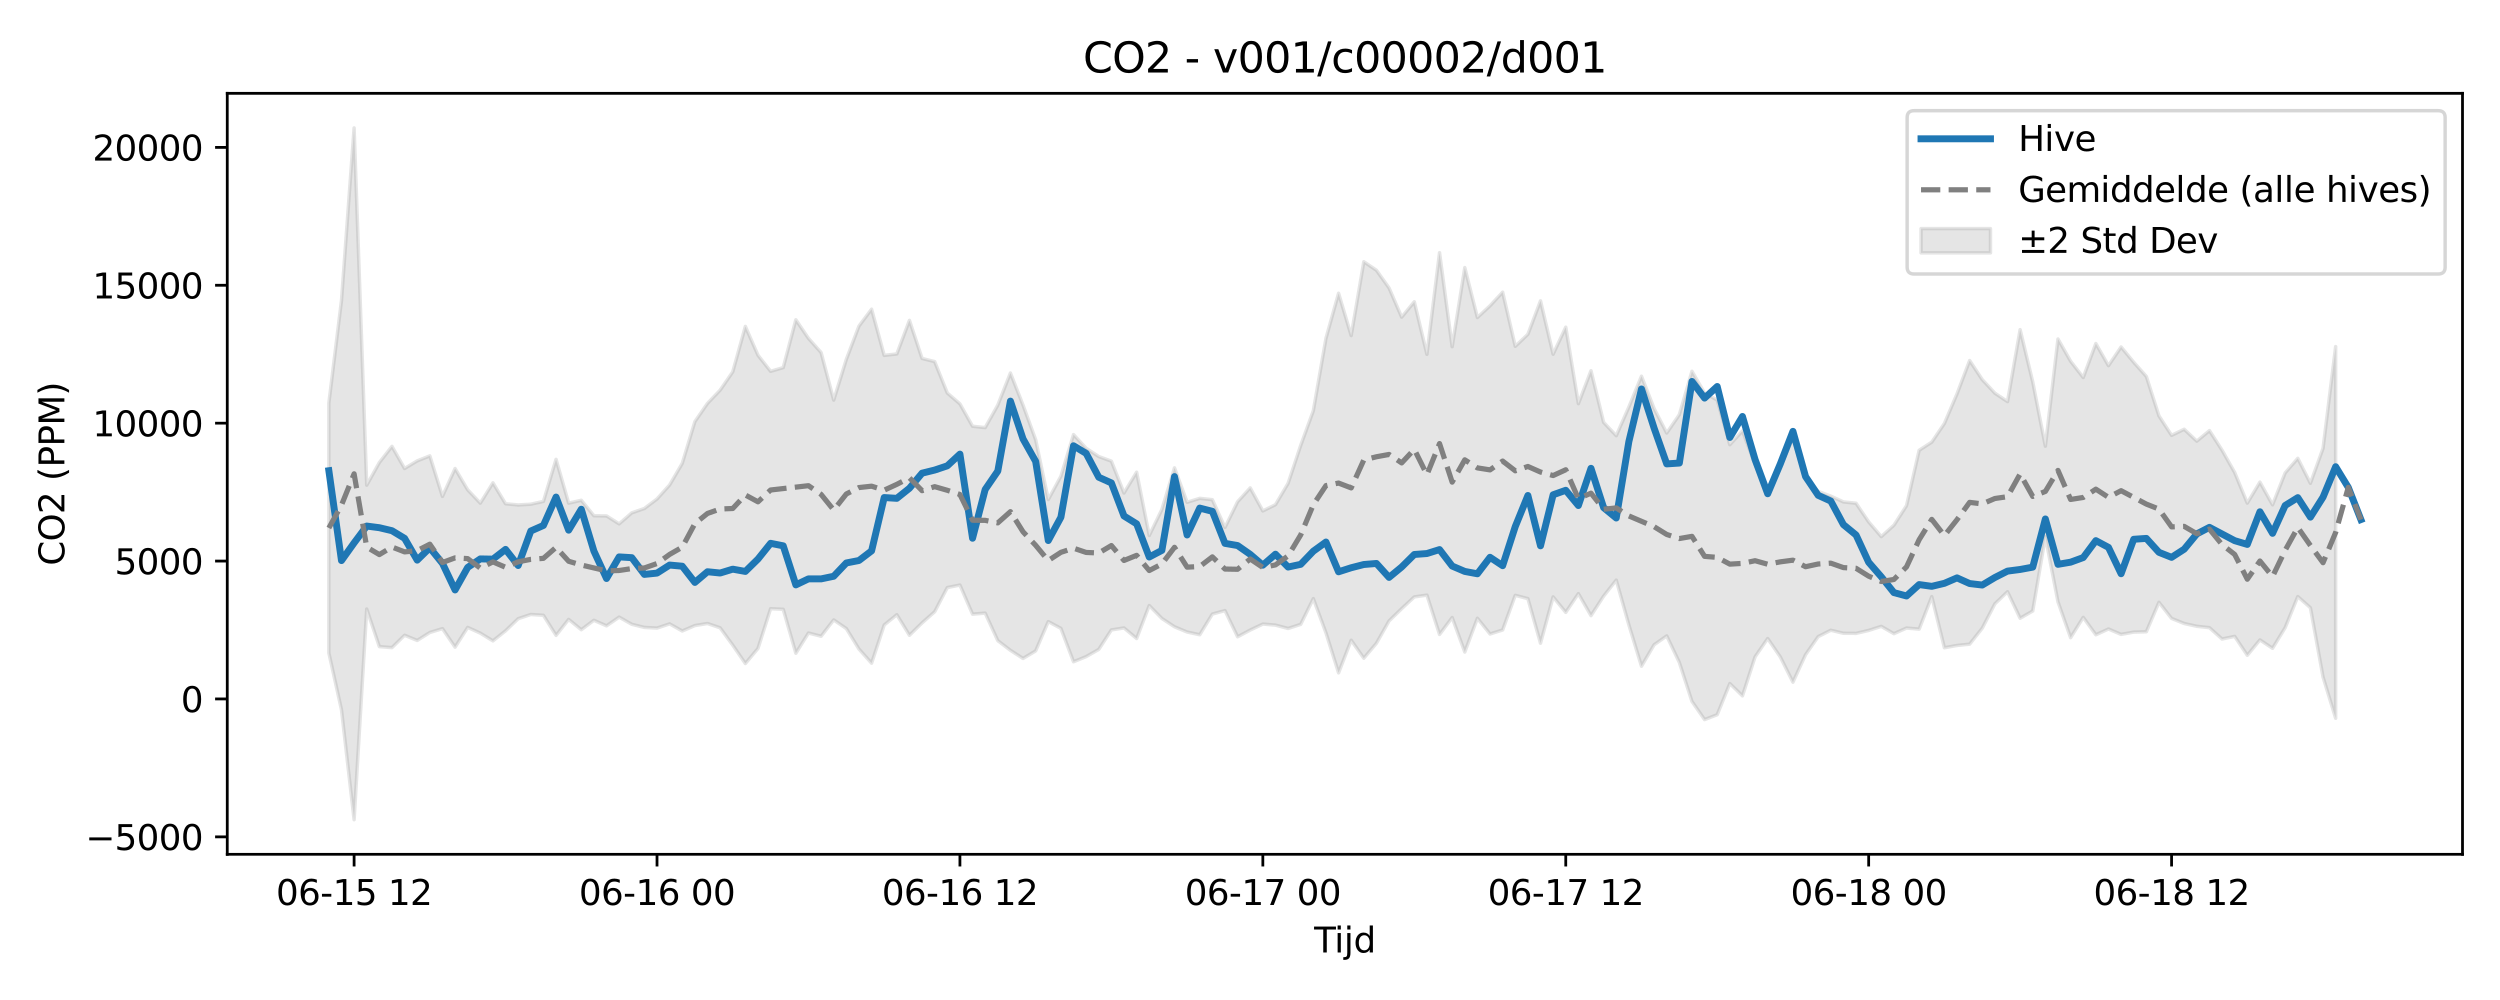 <?xml version="1.0" encoding="utf-8" standalone="no"?>
<!DOCTYPE svg PUBLIC "-//W3C//DTD SVG 1.1//EN"
  "http://www.w3.org/Graphics/SVG/1.1/DTD/svg11.dtd">
<svg xmlns:xlink="http://www.w3.org/1999/xlink" width="720pt" height="288pt" viewBox="0 0 720 288" xmlns="http://www.w3.org/2000/svg" version="1.1">
 <defs>
  <style type="text/css">*{stroke-linejoin: round; stroke-linecap: butt}</style>
 </defs>
 <g id="figure_1">
  <g id="patch_1">
   <path d="M 0 288 
L 720 288 
L 720 0 
L 0 0 
z
" style="fill: #ffffff"/>
  </g>
  <g id="axes_1">
   <g id="patch_2">
    <path d="M 65.45 246.04 
L 709.2 246.04 
L 709.2 26.88 
L 65.45 26.88 
z
" style="fill: #ffffff"/>
   </g>
   <g id="FillBetweenPolyCollection_1">
    <defs>
     <path id="m1748005e04" d="M 94.711 -171.935 
L 94.711 -99.938 
L 98.346 -83.58 
L 101.981 -51.922 
L 105.616 -112.604 
L 109.251 -101.773 
L 112.886 -101.484 
L 116.521 -105.042 
L 120.156 -103.551 
L 123.791 -105.84 
L 127.426 -106.954 
L 131.061 -101.615 
L 134.696 -107.307 
L 138.331 -105.653 
L 141.966 -103.421 
L 145.601 -106.327 
L 149.236 -109.816 
L 152.871 -111.025 
L 156.506 -110.796 
L 160.141 -105.009 
L 163.775 -109.615 
L 167.41 -106.638 
L 171.045 -109.355 
L 174.68 -107.757 
L 178.315 -110.27 
L 181.95 -108.201 
L 185.585 -107.299 
L 189.22 -107.111 
L 192.855 -108.323 
L 196.49 -106.271 
L 200.125 -107.834 
L 203.76 -108.431 
L 207.395 -107.189 
L 211.03 -102.196 
L 214.665 -96.897 
L 218.3 -101.253 
L 221.935 -112.696 
L 225.57 -112.519 
L 229.205 -99.861 
L 232.84 -105.693 
L 236.474 -104.758 
L 240.109 -109.466 
L 243.744 -106.975 
L 247.379 -101.075 
L 251.014 -97.002 
L 254.649 -108.002 
L 258.284 -110.962 
L 261.919 -105.039 
L 265.554 -108.609 
L 269.189 -111.819 
L 272.824 -118.778 
L 276.459 -119.501 
L 280.094 -111.116 
L 283.729 -111.425 
L 287.364 -103.491 
L 290.999 -100.711 
L 294.634 -98.356 
L 298.269 -100.538 
L 301.904 -108.984 
L 305.539 -107.026 
L 309.174 -97.409 
L 312.808 -98.893 
L 316.443 -100.966 
L 320.078 -106.58 
L 323.713 -107.15 
L 327.348 -104.107 
L 330.983 -113.606 
L 334.618 -109.884 
L 338.253 -107.488 
L 341.888 -105.976 
L 345.523 -105.194 
L 349.158 -111.151 
L 352.793 -112.146 
L 356.428 -104.604 
L 360.063 -106.54 
L 363.698 -108.271 
L 367.333 -107.964 
L 370.968 -106.998 
L 374.603 -108.181 
L 378.238 -115.594 
L 381.873 -105.748 
L 385.508 -94.215 
L 389.142 -103.611 
L 392.777 -98.43 
L 396.412 -102.735 
L 400.047 -109.166 
L 403.682 -112.701 
L 407.317 -116.091 
L 410.952 -116.6 
L 414.587 -105.274 
L 418.222 -110.151 
L 421.857 -100.209 
L 425.492 -109.945 
L 429.127 -105.41 
L 432.762 -106.566 
L 436.397 -116.543 
L 440.032 -115.591 
L 443.667 -102.75 
L 447.302 -116.097 
L 450.937 -111.635 
L 454.572 -117.035 
L 458.207 -110.698 
L 461.842 -116.31 
L 465.476 -120.926 
L 469.111 -108.047 
L 472.746 -96.128 
L 476.381 -102.298 
L 480.016 -104.86 
L 483.651 -97.214 
L 487.286 -85.988 
L 490.921 -80.753 
L 494.556 -82.165 
L 498.191 -91.142 
L 501.826 -87.588 
L 505.461 -98.827 
L 509.096 -104.102 
L 512.731 -98.799 
L 516.366 -91.526 
L 520.001 -99.445 
L 523.636 -104.655 
L 527.271 -106.492 
L 530.906 -105.613 
L 534.541 -105.587 
L 538.176 -106.434 
L 541.81 -107.606 
L 545.445 -105.497 
L 549.08 -107.121 
L 552.715 -106.812 
L 556.35 -116.172 
L 559.985 -101.449 
L 563.62 -102.103 
L 567.255 -102.481 
L 570.89 -107.085 
L 574.525 -114.094 
L 578.16 -117.582 
L 581.795 -109.937 
L 585.43 -112.037 
L 589.065 -133.442 
L 592.7 -114.664 
L 596.335 -104.344 
L 599.97 -110.192 
L 603.605 -105.178 
L 607.24 -106.851 
L 610.875 -105.293 
L 614.51 -105.949 
L 618.144 -106.052 
L 621.779 -114.536 
L 625.414 -109.895 
L 629.049 -108.429 
L 632.684 -107.627 
L 636.319 -107.228 
L 639.954 -103.962 
L 643.589 -104.723 
L 647.224 -99.273 
L 650.859 -103.71 
L 654.494 -101.283 
L 658.129 -107.233 
L 661.764 -116.186 
L 665.399 -112.973 
L 669.034 -93.022 
L 672.669 -81.13 
L 672.669 -188.189 
L 672.669 -188.189 
L 669.034 -158.861 
L 665.399 -148.815 
L 661.764 -156.004 
L 658.129 -151.813 
L 654.494 -142.605 
L 650.859 -149.151 
L 647.224 -143.095 
L 643.589 -151.924 
L 639.954 -158.346 
L 636.319 -163.984 
L 632.684 -160.947 
L 629.049 -164.371 
L 625.414 -162.625 
L 621.779 -168.225 
L 618.144 -179.59 
L 614.51 -183.667 
L 610.875 -188.073 
L 607.24 -182.688 
L 603.605 -189.07 
L 599.97 -179.272 
L 596.335 -183.967 
L 592.7 -190.369 
L 589.065 -159.495 
L 585.43 -178.01 
L 581.795 -193.067 
L 578.16 -172.331 
L 574.525 -174.769 
L 570.89 -178.666 
L 567.255 -184.164 
L 563.62 -174.564 
L 559.985 -166.038 
L 556.35 -160.664 
L 552.715 -158.318 
L 549.08 -142.372 
L 545.445 -136.734 
L 541.81 -133.458 
L 538.176 -137.692 
L 534.541 -143.074 
L 530.906 -143.444 
L 527.271 -145.122 
L 523.636 -146.484 
L 520.001 -150.126 
L 516.366 -161.817 
L 512.731 -153.579 
L 509.096 -146.901 
L 505.461 -154.209 
L 501.826 -163.898 
L 498.191 -159.916 
L 494.556 -172.79 
L 490.921 -174.785 
L 487.286 -181.071 
L 483.651 -168.58 
L 480.016 -163.292 
L 476.381 -170.343 
L 472.746 -179.655 
L 469.111 -170.774 
L 465.476 -162.52 
L 461.842 -166.365 
L 458.207 -181.236 
L 454.572 -171.739 
L 450.937 -193.778 
L 447.302 -185.99 
L 443.667 -201.357 
L 440.032 -191.724 
L 436.397 -188.265 
L 432.762 -203.861 
L 429.127 -199.935 
L 425.492 -196.555 
L 421.857 -210.935 
L 418.222 -188.146 
L 414.587 -215.228 
L 410.952 -185.948 
L 407.317 -201.094 
L 403.682 -196.664 
L 400.047 -205.072 
L 396.412 -210.168 
L 392.777 -212.626 
L 389.142 -191.352 
L 385.508 -203.545 
L 381.873 -190.545 
L 378.238 -169.712 
L 374.603 -159.716 
L 370.968 -148.796 
L 367.333 -142.647 
L 363.698 -140.849 
L 360.063 -147.487 
L 356.428 -143.492 
L 352.793 -136.087 
L 349.158 -144.093 
L 345.523 -144.479 
L 341.888 -143.342 
L 338.253 -153.26 
L 334.618 -141.267 
L 330.983 -133.773 
L 327.348 -152.015 
L 323.713 -146.021 
L 320.078 -155.19 
L 316.443 -156.514 
L 312.808 -158.899 
L 309.174 -162.836 
L 305.539 -150.833 
L 301.904 -144.131 
L 298.269 -161.365 
L 294.634 -171.324 
L 290.999 -180.578 
L 287.364 -171.322 
L 283.729 -164.854 
L 280.094 -165.238 
L 276.459 -171.685 
L 272.824 -174.815 
L 269.189 -183.863 
L 265.554 -184.768 
L 261.919 -195.735 
L 258.284 -186.06 
L 254.649 -185.655 
L 251.014 -198.959 
L 247.379 -194.086 
L 243.744 -184.501 
L 240.109 -172.765 
L 236.474 -186.476 
L 232.84 -190.555 
L 229.205 -195.904 
L 225.57 -182.135 
L 221.935 -181.066 
L 218.3 -185.698 
L 214.665 -193.991 
L 211.03 -180.906 
L 207.395 -175.632 
L 203.76 -171.829 
L 200.125 -166.573 
L 196.49 -154.562 
L 192.855 -148.34 
L 189.22 -144.297 
L 185.585 -141.555 
L 181.95 -140.299 
L 178.315 -137.127 
L 174.68 -139.417 
L 171.045 -139.465 
L 167.41 -143.922 
L 163.775 -143.095 
L 160.141 -155.714 
L 156.506 -143.597 
L 152.871 -142.789 
L 149.236 -142.579 
L 145.601 -142.916 
L 141.966 -148.944 
L 138.331 -143.097 
L 134.696 -146.927 
L 131.061 -153.07 
L 127.426 -145.032 
L 123.791 -156.709 
L 120.156 -155.269 
L 116.521 -153.07 
L 112.886 -159.448 
L 109.251 -154.785 
L 105.616 -148.272 
L 101.981 -251.158 
L 98.346 -201.471 
L 94.711 -171.935 
z
" style="stroke: #808080; stroke-opacity: 0.2"/>
    </defs>
    <g clip-path="url(#p21c2c9663a)">
     <use xlink:href="#m1748005e04" x="0" y="288" style="fill: #808080; fill-opacity: 0.2; stroke: #808080; stroke-opacity: 0.2"/>
    </g>
   </g>
   <g id="matplotlib.axis_1">
    <g id="xtick_1">
     <g id="line2d_1">
      <defs>
       <path id="ma8601175b8" d="M 0 0 
L 0 3.5 
" style="stroke: #000000; stroke-width: 0.8"/>
      </defs>
      <g>
       <use xlink:href="#ma8601175b8" x="101.981" y="246.04" style="stroke: #000000; stroke-width: 0.8"/>
      </g>
     </g>
     <g id="text_1">
      <!-- 06-15 12 -->
      <g transform="translate(79.501 260.638) scale(0.1 -0.1)">
       <defs>
        <path id="DejaVuSans-30" d="M 2034 4250 
Q 1547 4250 1301 3770 
Q 1056 3291 1056 2328 
Q 1056 1369 1301 889 
Q 1547 409 2034 409 
Q 2525 409 2770 889 
Q 3016 1369 3016 2328 
Q 3016 3291 2770 3770 
Q 2525 4250 2034 4250 
z
M 2034 4750 
Q 2819 4750 3233 4129 
Q 3647 3509 3647 2328 
Q 3647 1150 3233 529 
Q 2819 -91 2034 -91 
Q 1250 -91 836 529 
Q 422 1150 422 2328 
Q 422 3509 836 4129 
Q 1250 4750 2034 4750 
z
" transform="scale(0.016)"/>
        <path id="DejaVuSans-36" d="M 2113 2584 
Q 1688 2584 1439 2293 
Q 1191 2003 1191 1497 
Q 1191 994 1439 701 
Q 1688 409 2113 409 
Q 2538 409 2786 701 
Q 3034 994 3034 1497 
Q 3034 2003 2786 2293 
Q 2538 2584 2113 2584 
z
M 3366 4563 
L 3366 3988 
Q 3128 4100 2886 4159 
Q 2644 4219 2406 4219 
Q 1781 4219 1451 3797 
Q 1122 3375 1075 2522 
Q 1259 2794 1537 2939 
Q 1816 3084 2150 3084 
Q 2853 3084 3261 2657 
Q 3669 2231 3669 1497 
Q 3669 778 3244 343 
Q 2819 -91 2113 -91 
Q 1303 -91 875 529 
Q 447 1150 447 2328 
Q 447 3434 972 4092 
Q 1497 4750 2381 4750 
Q 2619 4750 2861 4703 
Q 3103 4656 3366 4563 
z
" transform="scale(0.016)"/>
        <path id="DejaVuSans-2d" d="M 313 2009 
L 1997 2009 
L 1997 1497 
L 313 1497 
L 313 2009 
z
" transform="scale(0.016)"/>
        <path id="DejaVuSans-31" d="M 794 531 
L 1825 531 
L 1825 4091 
L 703 3866 
L 703 4441 
L 1819 4666 
L 2450 4666 
L 2450 531 
L 3481 531 
L 3481 0 
L 794 0 
L 794 531 
z
" transform="scale(0.016)"/>
        <path id="DejaVuSans-35" d="M 691 4666 
L 3169 4666 
L 3169 4134 
L 1269 4134 
L 1269 2991 
Q 1406 3038 1543 3061 
Q 1681 3084 1819 3084 
Q 2600 3084 3056 2656 
Q 3513 2228 3513 1497 
Q 3513 744 3044 326 
Q 2575 -91 1722 -91 
Q 1428 -91 1123 -41 
Q 819 9 494 109 
L 494 744 
Q 775 591 1075 516 
Q 1375 441 1709 441 
Q 2250 441 2565 725 
Q 2881 1009 2881 1497 
Q 2881 1984 2565 2268 
Q 2250 2553 1709 2553 
Q 1456 2553 1204 2497 
Q 953 2441 691 2322 
L 691 4666 
z
" transform="scale(0.016)"/>
        <path id="DejaVuSans-20" transform="scale(0.016)"/>
        <path id="DejaVuSans-32" d="M 1228 531 
L 3431 531 
L 3431 0 
L 469 0 
L 469 531 
Q 828 903 1448 1529 
Q 2069 2156 2228 2338 
Q 2531 2678 2651 2914 
Q 2772 3150 2772 3378 
Q 2772 3750 2511 3984 
Q 2250 4219 1831 4219 
Q 1534 4219 1204 4116 
Q 875 4013 500 3803 
L 500 4441 
Q 881 4594 1212 4672 
Q 1544 4750 1819 4750 
Q 2544 4750 2975 4387 
Q 3406 4025 3406 3419 
Q 3406 3131 3298 2873 
Q 3191 2616 2906 2266 
Q 2828 2175 2409 1742 
Q 1991 1309 1228 531 
z
" transform="scale(0.016)"/>
       </defs>
       <use xlink:href="#DejaVuSans-30"/>
       <use xlink:href="#DejaVuSans-36" transform="translate(63.623 0)"/>
       <use xlink:href="#DejaVuSans-2d" transform="translate(127.246 0)"/>
       <use xlink:href="#DejaVuSans-31" transform="translate(163.33 0)"/>
       <use xlink:href="#DejaVuSans-35" transform="translate(226.953 0)"/>
       <use xlink:href="#DejaVuSans-20" transform="translate(290.576 0)"/>
       <use xlink:href="#DejaVuSans-31" transform="translate(322.363 0)"/>
       <use xlink:href="#DejaVuSans-32" transform="translate(385.986 0)"/>
      </g>
     </g>
    </g>
    <g id="xtick_2">
     <g id="line2d_2">
      <g>
       <use xlink:href="#ma8601175b8" x="189.22" y="246.04" style="stroke: #000000; stroke-width: 0.8"/>
      </g>
     </g>
     <g id="text_2">
      <!-- 06-16 00 -->
      <g transform="translate(166.74 260.638) scale(0.1 -0.1)">
       <use xlink:href="#DejaVuSans-30"/>
       <use xlink:href="#DejaVuSans-36" transform="translate(63.623 0)"/>
       <use xlink:href="#DejaVuSans-2d" transform="translate(127.246 0)"/>
       <use xlink:href="#DejaVuSans-31" transform="translate(163.33 0)"/>
       <use xlink:href="#DejaVuSans-36" transform="translate(226.953 0)"/>
       <use xlink:href="#DejaVuSans-20" transform="translate(290.576 0)"/>
       <use xlink:href="#DejaVuSans-30" transform="translate(322.363 0)"/>
       <use xlink:href="#DejaVuSans-30" transform="translate(385.986 0)"/>
      </g>
     </g>
    </g>
    <g id="xtick_3">
     <g id="line2d_3">
      <g>
       <use xlink:href="#ma8601175b8" x="276.459" y="246.04" style="stroke: #000000; stroke-width: 0.8"/>
      </g>
     </g>
     <g id="text_3">
      <!-- 06-16 12 -->
      <g transform="translate(253.978 260.638) scale(0.1 -0.1)">
       <use xlink:href="#DejaVuSans-30"/>
       <use xlink:href="#DejaVuSans-36" transform="translate(63.623 0)"/>
       <use xlink:href="#DejaVuSans-2d" transform="translate(127.246 0)"/>
       <use xlink:href="#DejaVuSans-31" transform="translate(163.33 0)"/>
       <use xlink:href="#DejaVuSans-36" transform="translate(226.953 0)"/>
       <use xlink:href="#DejaVuSans-20" transform="translate(290.576 0)"/>
       <use xlink:href="#DejaVuSans-31" transform="translate(322.363 0)"/>
       <use xlink:href="#DejaVuSans-32" transform="translate(385.986 0)"/>
      </g>
     </g>
    </g>
    <g id="xtick_4">
     <g id="line2d_4">
      <g>
       <use xlink:href="#ma8601175b8" x="363.698" y="246.04" style="stroke: #000000; stroke-width: 0.8"/>
      </g>
     </g>
     <g id="text_4">
      <!-- 06-17 00 -->
      <g transform="translate(341.217 260.638) scale(0.1 -0.1)">
       <defs>
        <path id="DejaVuSans-37" d="M 525 4666 
L 3525 4666 
L 3525 4397 
L 1831 0 
L 1172 0 
L 2766 4134 
L 525 4134 
L 525 4666 
z
" transform="scale(0.016)"/>
       </defs>
       <use xlink:href="#DejaVuSans-30"/>
       <use xlink:href="#DejaVuSans-36" transform="translate(63.623 0)"/>
       <use xlink:href="#DejaVuSans-2d" transform="translate(127.246 0)"/>
       <use xlink:href="#DejaVuSans-31" transform="translate(163.33 0)"/>
       <use xlink:href="#DejaVuSans-37" transform="translate(226.953 0)"/>
       <use xlink:href="#DejaVuSans-20" transform="translate(290.576 0)"/>
       <use xlink:href="#DejaVuSans-30" transform="translate(322.363 0)"/>
       <use xlink:href="#DejaVuSans-30" transform="translate(385.986 0)"/>
      </g>
     </g>
    </g>
    <g id="xtick_5">
     <g id="line2d_5">
      <g>
       <use xlink:href="#ma8601175b8" x="450.937" y="246.04" style="stroke: #000000; stroke-width: 0.8"/>
      </g>
     </g>
     <g id="text_5">
      <!-- 06-17 12 -->
      <g transform="translate(428.456 260.638) scale(0.1 -0.1)">
       <use xlink:href="#DejaVuSans-30"/>
       <use xlink:href="#DejaVuSans-36" transform="translate(63.623 0)"/>
       <use xlink:href="#DejaVuSans-2d" transform="translate(127.246 0)"/>
       <use xlink:href="#DejaVuSans-31" transform="translate(163.33 0)"/>
       <use xlink:href="#DejaVuSans-37" transform="translate(226.953 0)"/>
       <use xlink:href="#DejaVuSans-20" transform="translate(290.576 0)"/>
       <use xlink:href="#DejaVuSans-31" transform="translate(322.363 0)"/>
       <use xlink:href="#DejaVuSans-32" transform="translate(385.986 0)"/>
      </g>
     </g>
    </g>
    <g id="xtick_6">
     <g id="line2d_6">
      <g>
       <use xlink:href="#ma8601175b8" x="538.176" y="246.04" style="stroke: #000000; stroke-width: 0.8"/>
      </g>
     </g>
     <g id="text_6">
      <!-- 06-18 00 -->
      <g transform="translate(515.695 260.638) scale(0.1 -0.1)">
       <defs>
        <path id="DejaVuSans-38" d="M 2034 2216 
Q 1584 2216 1326 1975 
Q 1069 1734 1069 1313 
Q 1069 891 1326 650 
Q 1584 409 2034 409 
Q 2484 409 2743 651 
Q 3003 894 3003 1313 
Q 3003 1734 2745 1975 
Q 2488 2216 2034 2216 
z
M 1403 2484 
Q 997 2584 770 2862 
Q 544 3141 544 3541 
Q 544 4100 942 4425 
Q 1341 4750 2034 4750 
Q 2731 4750 3128 4425 
Q 3525 4100 3525 3541 
Q 3525 3141 3298 2862 
Q 3072 2584 2669 2484 
Q 3125 2378 3379 2068 
Q 3634 1759 3634 1313 
Q 3634 634 3220 271 
Q 2806 -91 2034 -91 
Q 1263 -91 848 271 
Q 434 634 434 1313 
Q 434 1759 690 2068 
Q 947 2378 1403 2484 
z
M 1172 3481 
Q 1172 3119 1398 2916 
Q 1625 2713 2034 2713 
Q 2441 2713 2670 2916 
Q 2900 3119 2900 3481 
Q 2900 3844 2670 4047 
Q 2441 4250 2034 4250 
Q 1625 4250 1398 4047 
Q 1172 3844 1172 3481 
z
" transform="scale(0.016)"/>
       </defs>
       <use xlink:href="#DejaVuSans-30"/>
       <use xlink:href="#DejaVuSans-36" transform="translate(63.623 0)"/>
       <use xlink:href="#DejaVuSans-2d" transform="translate(127.246 0)"/>
       <use xlink:href="#DejaVuSans-31" transform="translate(163.33 0)"/>
       <use xlink:href="#DejaVuSans-38" transform="translate(226.953 0)"/>
       <use xlink:href="#DejaVuSans-20" transform="translate(290.576 0)"/>
       <use xlink:href="#DejaVuSans-30" transform="translate(322.363 0)"/>
       <use xlink:href="#DejaVuSans-30" transform="translate(385.986 0)"/>
      </g>
     </g>
    </g>
    <g id="xtick_7">
     <g id="line2d_7">
      <g>
       <use xlink:href="#ma8601175b8" x="625.414" y="246.04" style="stroke: #000000; stroke-width: 0.8"/>
      </g>
     </g>
     <g id="text_7">
      <!-- 06-18 12 -->
      <g transform="translate(602.934 260.638) scale(0.1 -0.1)">
       <use xlink:href="#DejaVuSans-30"/>
       <use xlink:href="#DejaVuSans-36" transform="translate(63.623 0)"/>
       <use xlink:href="#DejaVuSans-2d" transform="translate(127.246 0)"/>
       <use xlink:href="#DejaVuSans-31" transform="translate(163.33 0)"/>
       <use xlink:href="#DejaVuSans-38" transform="translate(226.953 0)"/>
       <use xlink:href="#DejaVuSans-20" transform="translate(290.576 0)"/>
       <use xlink:href="#DejaVuSans-31" transform="translate(322.363 0)"/>
       <use xlink:href="#DejaVuSans-32" transform="translate(385.986 0)"/>
      </g>
     </g>
    </g>
    <g id="text_8">
     <!-- Tijd -->
     <g transform="translate(378.475 274.317) scale(0.1 -0.1)">
      <defs>
       <path id="DejaVuSans-54" d="M -19 4666 
L 3928 4666 
L 3928 4134 
L 2272 4134 
L 2272 0 
L 1638 0 
L 1638 4134 
L -19 4134 
L -19 4666 
z
" transform="scale(0.016)"/>
       <path id="DejaVuSans-69" d="M 603 3500 
L 1178 3500 
L 1178 0 
L 603 0 
L 603 3500 
z
M 603 4863 
L 1178 4863 
L 1178 4134 
L 603 4134 
L 603 4863 
z
" transform="scale(0.016)"/>
       <path id="DejaVuSans-6a" d="M 603 3500 
L 1178 3500 
L 1178 -63 
Q 1178 -731 923 -1031 
Q 669 -1331 103 -1331 
L -116 -1331 
L -116 -844 
L 38 -844 
Q 366 -844 484 -692 
Q 603 -541 603 -63 
L 603 3500 
z
M 603 4863 
L 1178 4863 
L 1178 4134 
L 603 4134 
L 603 4863 
z
" transform="scale(0.016)"/>
       <path id="DejaVuSans-64" d="M 2906 2969 
L 2906 4863 
L 3481 4863 
L 3481 0 
L 2906 0 
L 2906 525 
Q 2725 213 2448 61 
Q 2172 -91 1784 -91 
Q 1150 -91 751 415 
Q 353 922 353 1747 
Q 353 2572 751 3078 
Q 1150 3584 1784 3584 
Q 2172 3584 2448 3432 
Q 2725 3281 2906 2969 
z
M 947 1747 
Q 947 1113 1208 752 
Q 1469 391 1925 391 
Q 2381 391 2643 752 
Q 2906 1113 2906 1747 
Q 2906 2381 2643 2742 
Q 2381 3103 1925 3103 
Q 1469 3103 1208 2742 
Q 947 2381 947 1747 
z
" transform="scale(0.016)"/>
      </defs>
      <use xlink:href="#DejaVuSans-54"/>
      <use xlink:href="#DejaVuSans-69" transform="translate(57.959 0)"/>
      <use xlink:href="#DejaVuSans-6a" transform="translate(85.742 0)"/>
      <use xlink:href="#DejaVuSans-64" transform="translate(113.525 0)"/>
     </g>
    </g>
   </g>
   <g id="matplotlib.axis_2">
    <g id="ytick_1">
     <g id="line2d_8">
      <defs>
       <path id="m58b3e35822" d="M 0 0 
L -3.5 0 
" style="stroke: #000000; stroke-width: 0.8"/>
      </defs>
      <g>
       <use xlink:href="#m58b3e35822" x="65.45" y="241.011" style="stroke: #000000; stroke-width: 0.8"/>
      </g>
     </g>
     <g id="text_9">
      <!-- −5000 -->
      <g transform="translate(24.62 244.81) scale(0.1 -0.1)">
       <defs>
        <path id="DejaVuSans-2212" d="M 678 2272 
L 4684 2272 
L 4684 1741 
L 678 1741 
L 678 2272 
z
" transform="scale(0.016)"/>
       </defs>
       <use xlink:href="#DejaVuSans-2212"/>
       <use xlink:href="#DejaVuSans-35" transform="translate(83.789 0)"/>
       <use xlink:href="#DejaVuSans-30" transform="translate(147.412 0)"/>
       <use xlink:href="#DejaVuSans-30" transform="translate(211.035 0)"/>
       <use xlink:href="#DejaVuSans-30" transform="translate(274.658 0)"/>
      </g>
     </g>
    </g>
    <g id="ytick_2">
     <g id="line2d_9">
      <g>
       <use xlink:href="#m58b3e35822" x="65.45" y="201.298" style="stroke: #000000; stroke-width: 0.8"/>
      </g>
     </g>
     <g id="text_10">
      <!-- 0 -->
      <g transform="translate(52.087 205.098) scale(0.1 -0.1)">
       <use xlink:href="#DejaVuSans-30"/>
      </g>
     </g>
    </g>
    <g id="ytick_3">
     <g id="line2d_10">
      <g>
       <use xlink:href="#m58b3e35822" x="65.45" y="161.586" style="stroke: #000000; stroke-width: 0.8"/>
      </g>
     </g>
     <g id="text_11">
      <!-- 5000 -->
      <g transform="translate(33 165.385) scale(0.1 -0.1)">
       <use xlink:href="#DejaVuSans-35"/>
       <use xlink:href="#DejaVuSans-30" transform="translate(63.623 0)"/>
       <use xlink:href="#DejaVuSans-30" transform="translate(127.246 0)"/>
       <use xlink:href="#DejaVuSans-30" transform="translate(190.869 0)"/>
      </g>
     </g>
    </g>
    <g id="ytick_4">
     <g id="line2d_11">
      <g>
       <use xlink:href="#m58b3e35822" x="65.45" y="121.874" style="stroke: #000000; stroke-width: 0.8"/>
      </g>
     </g>
     <g id="text_12">
      <!-- 10000 -->
      <g transform="translate(26.637 125.673) scale(0.1 -0.1)">
       <use xlink:href="#DejaVuSans-31"/>
       <use xlink:href="#DejaVuSans-30" transform="translate(63.623 0)"/>
       <use xlink:href="#DejaVuSans-30" transform="translate(127.246 0)"/>
       <use xlink:href="#DejaVuSans-30" transform="translate(190.869 0)"/>
       <use xlink:href="#DejaVuSans-30" transform="translate(254.492 0)"/>
      </g>
     </g>
    </g>
    <g id="ytick_5">
     <g id="line2d_12">
      <g>
       <use xlink:href="#m58b3e35822" x="65.45" y="82.162" style="stroke: #000000; stroke-width: 0.8"/>
      </g>
     </g>
     <g id="text_13">
      <!-- 15000 -->
      <g transform="translate(26.637 85.961) scale(0.1 -0.1)">
       <use xlink:href="#DejaVuSans-31"/>
       <use xlink:href="#DejaVuSans-35" transform="translate(63.623 0)"/>
       <use xlink:href="#DejaVuSans-30" transform="translate(127.246 0)"/>
       <use xlink:href="#DejaVuSans-30" transform="translate(190.869 0)"/>
       <use xlink:href="#DejaVuSans-30" transform="translate(254.492 0)"/>
      </g>
     </g>
    </g>
    <g id="ytick_6">
     <g id="line2d_13">
      <g>
       <use xlink:href="#m58b3e35822" x="65.45" y="42.449" style="stroke: #000000; stroke-width: 0.8"/>
      </g>
     </g>
     <g id="text_14">
      <!-- 20000 -->
      <g transform="translate(26.637 46.248) scale(0.1 -0.1)">
       <use xlink:href="#DejaVuSans-32"/>
       <use xlink:href="#DejaVuSans-30" transform="translate(63.623 0)"/>
       <use xlink:href="#DejaVuSans-30" transform="translate(127.246 0)"/>
       <use xlink:href="#DejaVuSans-30" transform="translate(190.869 0)"/>
       <use xlink:href="#DejaVuSans-30" transform="translate(254.492 0)"/>
      </g>
     </g>
    </g>
    <g id="text_15">
     <!-- CO2 (PPM) -->
     <g transform="translate(18.541 162.903) rotate(-90) scale(0.1 -0.1)">
      <defs>
       <path id="DejaVuSans-43" d="M 4122 4306 
L 4122 3641 
Q 3803 3938 3442 4084 
Q 3081 4231 2675 4231 
Q 1875 4231 1450 3742 
Q 1025 3253 1025 2328 
Q 1025 1406 1450 917 
Q 1875 428 2675 428 
Q 3081 428 3442 575 
Q 3803 722 4122 1019 
L 4122 359 
Q 3791 134 3420 21 
Q 3050 -91 2638 -91 
Q 1578 -91 968 557 
Q 359 1206 359 2328 
Q 359 3453 968 4101 
Q 1578 4750 2638 4750 
Q 3056 4750 3426 4639 
Q 3797 4528 4122 4306 
z
" transform="scale(0.016)"/>
       <path id="DejaVuSans-4f" d="M 2522 4238 
Q 1834 4238 1429 3725 
Q 1025 3213 1025 2328 
Q 1025 1447 1429 934 
Q 1834 422 2522 422 
Q 3209 422 3611 934 
Q 4013 1447 4013 2328 
Q 4013 3213 3611 3725 
Q 3209 4238 2522 4238 
z
M 2522 4750 
Q 3503 4750 4090 4092 
Q 4678 3434 4678 2328 
Q 4678 1225 4090 567 
Q 3503 -91 2522 -91 
Q 1538 -91 948 565 
Q 359 1222 359 2328 
Q 359 3434 948 4092 
Q 1538 4750 2522 4750 
z
" transform="scale(0.016)"/>
       <path id="DejaVuSans-28" d="M 1984 4856 
Q 1566 4138 1362 3434 
Q 1159 2731 1159 2009 
Q 1159 1288 1364 580 
Q 1569 -128 1984 -844 
L 1484 -844 
Q 1016 -109 783 600 
Q 550 1309 550 2009 
Q 550 2706 781 3412 
Q 1013 4119 1484 4856 
L 1984 4856 
z
" transform="scale(0.016)"/>
       <path id="DejaVuSans-50" d="M 1259 4147 
L 1259 2394 
L 2053 2394 
Q 2494 2394 2734 2622 
Q 2975 2850 2975 3272 
Q 2975 3691 2734 3919 
Q 2494 4147 2053 4147 
L 1259 4147 
z
M 628 4666 
L 2053 4666 
Q 2838 4666 3239 4311 
Q 3641 3956 3641 3272 
Q 3641 2581 3239 2228 
Q 2838 1875 2053 1875 
L 1259 1875 
L 1259 0 
L 628 0 
L 628 4666 
z
" transform="scale(0.016)"/>
       <path id="DejaVuSans-4d" d="M 628 4666 
L 1569 4666 
L 2759 1491 
L 3956 4666 
L 4897 4666 
L 4897 0 
L 4281 0 
L 4281 4097 
L 3078 897 
L 2444 897 
L 1241 4097 
L 1241 0 
L 628 0 
L 628 4666 
z
" transform="scale(0.016)"/>
       <path id="DejaVuSans-29" d="M 513 4856 
L 1013 4856 
Q 1481 4119 1714 3412 
Q 1947 2706 1947 2009 
Q 1947 1309 1714 600 
Q 1481 -109 1013 -844 
L 513 -844 
Q 928 -128 1133 580 
Q 1338 1288 1338 2009 
Q 1338 2731 1133 3434 
Q 928 4138 513 4856 
z
" transform="scale(0.016)"/>
      </defs>
      <use xlink:href="#DejaVuSans-43"/>
      <use xlink:href="#DejaVuSans-4f" transform="translate(69.824 0)"/>
      <use xlink:href="#DejaVuSans-32" transform="translate(148.535 0)"/>
      <use xlink:href="#DejaVuSans-20" transform="translate(212.158 0)"/>
      <use xlink:href="#DejaVuSans-28" transform="translate(243.945 0)"/>
      <use xlink:href="#DejaVuSans-50" transform="translate(282.959 0)"/>
      <use xlink:href="#DejaVuSans-50" transform="translate(343.262 0)"/>
      <use xlink:href="#DejaVuSans-4d" transform="translate(403.564 0)"/>
      <use xlink:href="#DejaVuSans-29" transform="translate(489.844 0)"/>
     </g>
    </g>
   </g>
   <g id="line2d_14">
    <path d="M 94.711 135.567 
L 98.346 161.443 
L 101.981 156.352 
L 105.616 151.507 
L 109.251 151.98 
L 112.886 152.842 
L 116.521 155.042 
L 120.156 161.316 
L 123.791 157.761 
L 127.426 162.245 
L 131.061 169.902 
L 134.696 163.413 
L 138.331 160.964 
L 141.966 161.034 
L 145.601 158.227 
L 149.236 162.868 
L 152.871 152.929 
L 156.506 151.327 
L 160.141 143.16 
L 163.775 152.688 
L 167.41 146.662 
L 171.045 158.708 
L 174.68 166.611 
L 178.315 160.387 
L 181.95 160.609 
L 185.585 165.428 
L 189.22 165.054 
L 192.855 162.735 
L 196.49 163.069 
L 200.125 167.736 
L 203.76 164.66 
L 207.395 165.031 
L 211.03 163.919 
L 214.665 164.573 
L 218.3 161.009 
L 221.935 156.475 
L 225.57 157.199 
L 229.205 168.448 
L 232.84 166.712 
L 236.474 166.72 
L 240.109 165.962 
L 243.744 162.132 
L 247.379 161.427 
L 251.014 158.65 
L 254.649 143.292 
L 258.284 143.522 
L 261.919 140.618 
L 265.554 136.274 
L 269.189 135.376 
L 272.824 134.161 
L 276.459 130.789 
L 280.094 155.012 
L 283.729 140.975 
L 287.364 135.675 
L 290.999 115.524 
L 294.634 126.409 
L 298.269 132.882 
L 301.904 155.674 
L 305.539 148.971 
L 309.174 128.384 
L 312.808 130.576 
L 316.443 137.446 
L 320.078 139.085 
L 323.713 148.606 
L 327.348 150.864 
L 330.983 160.423 
L 334.618 158.51 
L 338.253 137.261 
L 341.888 154.07 
L 345.523 146.331 
L 349.158 147.258 
L 352.793 156.492 
L 356.428 157.115 
L 360.063 159.659 
L 363.698 162.772 
L 367.333 159.608 
L 370.968 163.312 
L 374.603 162.526 
L 378.238 158.739 
L 381.873 156.106 
L 385.508 164.68 
L 389.142 163.512 
L 392.777 162.579 
L 396.412 162.277 
L 400.047 166.291 
L 403.682 163.294 
L 407.317 159.691 
L 410.952 159.418 
L 414.587 158.279 
L 418.222 163.024 
L 421.857 164.573 
L 425.492 165.25 
L 429.127 160.503 
L 432.762 162.918 
L 436.397 151.653 
L 440.032 142.702 
L 443.667 157.197 
L 447.302 142.495 
L 450.937 141.206 
L 454.572 145.59 
L 458.207 134.881 
L 461.842 146.191 
L 465.476 149.185 
L 469.111 127.177 
L 472.746 112.029 
L 476.381 123.298 
L 480.016 133.602 
L 483.651 133.361 
L 487.286 109.86 
L 490.921 114.649 
L 494.556 111.313 
L 498.191 125.996 
L 501.826 119.946 
L 505.461 132.345 
L 509.096 142.199 
L 512.731 133.589 
L 516.366 124.233 
L 520.001 137.256 
L 523.636 142.654 
L 527.271 144.311 
L 530.906 151.092 
L 534.541 154.078 
L 538.176 161.936 
L 541.81 166.119 
L 545.445 170.675 
L 549.08 171.641 
L 552.715 168.356 
L 556.35 168.865 
L 559.985 167.996 
L 563.62 166.428 
L 567.255 168.062 
L 570.89 168.491 
L 574.525 166.32 
L 578.16 164.481 
L 581.795 164.009 
L 585.43 163.334 
L 589.065 149.463 
L 592.7 162.526 
L 596.335 161.907 
L 599.97 160.577 
L 603.605 155.706 
L 607.24 157.644 
L 610.875 165.232 
L 614.51 155.312 
L 618.144 155.06 
L 621.779 159.071 
L 625.414 160.517 
L 629.049 158.166 
L 632.684 153.763 
L 636.319 151.875 
L 643.589 155.711 
L 647.224 156.792 
L 650.859 147.393 
L 654.494 153.596 
L 658.129 145.577 
L 661.764 143.321 
L 665.399 148.934 
L 669.034 143.176 
L 672.669 134.415 
L 676.304 140.369 
L 679.939 149.641 
L 679.939 149.641 
" clip-path="url(#p21c2c9663a)" style="fill: none; stroke: #1f77b4; stroke-width: 2; stroke-linecap: square"/>
   </g>
   <g id="line2d_15">
    <path d="M 94.711 152.064 
L 98.346 145.475 
L 101.981 136.46 
L 105.616 157.562 
L 109.251 159.721 
L 112.886 157.534 
L 116.521 158.944 
L 120.156 158.59 
L 123.791 156.725 
L 127.426 162.007 
L 131.061 160.658 
L 134.696 160.883 
L 138.331 163.625 
L 141.966 161.817 
L 145.601 163.378 
L 149.236 161.802 
L 152.871 161.093 
L 156.506 160.803 
L 160.141 157.638 
L 163.775 161.645 
L 167.41 162.72 
L 174.68 164.413 
L 178.315 164.302 
L 181.95 163.75 
L 185.585 163.573 
L 189.22 162.296 
L 192.855 159.669 
L 196.49 157.584 
L 200.125 150.797 
L 203.76 147.87 
L 207.395 146.589 
L 211.03 146.449 
L 214.665 142.556 
L 218.3 144.525 
L 221.935 141.119 
L 232.84 139.876 
L 236.474 142.383 
L 240.109 146.885 
L 243.744 142.262 
L 247.379 140.42 
L 251.014 140.019 
L 254.649 141.171 
L 258.284 139.489 
L 261.919 137.613 
L 265.554 141.312 
L 269.189 140.159 
L 272.824 141.203 
L 276.459 142.407 
L 280.094 149.823 
L 283.729 149.861 
L 287.364 150.594 
L 290.999 147.356 
L 294.634 153.16 
L 298.269 157.048 
L 301.904 161.443 
L 305.539 159.07 
L 309.174 157.878 
L 312.808 159.104 
L 316.443 159.26 
L 320.078 157.115 
L 323.713 161.415 
L 327.348 159.939 
L 330.983 164.31 
L 334.618 162.424 
L 338.253 157.626 
L 341.888 163.341 
L 345.523 163.163 
L 349.158 160.378 
L 352.793 163.884 
L 356.428 163.952 
L 360.063 160.986 
L 363.698 163.44 
L 367.333 162.695 
L 370.968 160.103 
L 374.603 154.051 
L 378.238 145.347 
L 381.873 139.853 
L 385.508 139.12 
L 389.142 140.518 
L 392.777 132.472 
L 396.412 131.549 
L 400.047 130.881 
L 403.682 133.318 
L 407.317 129.408 
L 410.952 136.726 
L 414.587 127.749 
L 418.222 138.852 
L 421.857 132.428 
L 425.492 134.75 
L 429.127 135.328 
L 432.762 132.787 
L 436.397 135.596 
L 440.032 134.342 
L 443.667 135.946 
L 447.302 136.956 
L 450.937 135.293 
L 454.572 143.613 
L 458.207 142.033 
L 461.842 146.662 
L 465.476 146.277 
L 469.111 148.589 
L 476.381 151.68 
L 480.016 153.924 
L 483.651 155.103 
L 487.286 154.47 
L 490.921 160.231 
L 494.556 160.522 
L 498.191 162.471 
L 501.826 162.257 
L 505.461 161.482 
L 509.096 162.499 
L 512.731 161.811 
L 516.366 161.329 
L 520.001 163.215 
L 523.636 162.431 
L 527.271 162.193 
L 530.906 163.471 
L 534.541 163.669 
L 538.176 165.937 
L 541.81 167.468 
L 545.445 166.885 
L 549.08 163.254 
L 552.715 155.435 
L 556.35 149.582 
L 559.985 154.256 
L 563.62 149.666 
L 567.255 144.678 
L 570.89 145.125 
L 574.525 143.569 
L 578.16 143.043 
L 581.795 136.498 
L 585.43 142.976 
L 589.065 141.531 
L 592.7 135.483 
L 596.335 143.844 
L 599.97 143.268 
L 603.605 140.876 
L 607.24 143.23 
L 610.875 141.317 
L 618.144 145.179 
L 621.779 146.619 
L 625.414 151.74 
L 629.049 151.6 
L 632.684 153.713 
L 636.319 152.394 
L 639.954 156.846 
L 643.589 159.677 
L 647.224 166.816 
L 650.859 161.569 
L 654.494 166.056 
L 658.129 158.477 
L 661.764 151.905 
L 665.399 157.106 
L 669.034 162.059 
L 672.669 153.341 
L 676.304 140.369 
L 679.939 149.641 
L 679.939 149.641 
" clip-path="url(#p21c2c9663a)" style="fill: none; stroke-dasharray: 5.55,2.4; stroke-dashoffset: 0; stroke: #808080; stroke-width: 1.5"/>
   </g>
   <g id="patch_3">
    <path d="M 65.45 246.04 
L 65.45 26.88 
" style="fill: none; stroke: #000000; stroke-width: 0.8; stroke-linejoin: miter; stroke-linecap: square"/>
   </g>
   <g id="patch_4">
    <path d="M 709.2 246.04 
L 709.2 26.88 
" style="fill: none; stroke: #000000; stroke-width: 0.8; stroke-linejoin: miter; stroke-linecap: square"/>
   </g>
   <g id="patch_5">
    <path d="M 65.45 246.04 
L 709.2 246.04 
" style="fill: none; stroke: #000000; stroke-width: 0.8; stroke-linejoin: miter; stroke-linecap: square"/>
   </g>
   <g id="patch_6">
    <path d="M 65.45 26.88 
L 709.2 26.88 
" style="fill: none; stroke: #000000; stroke-width: 0.8; stroke-linejoin: miter; stroke-linecap: square"/>
   </g>
   <g id="text_16">
    <!-- CO2 - v001/c00002/d001 -->
    <g transform="translate(311.922 20.88) scale(0.12 -0.12)">
     <defs>
      <path id="DejaVuSans-76" d="M 191 3500 
L 800 3500 
L 1894 563 
L 2988 3500 
L 3597 3500 
L 2284 0 
L 1503 0 
L 191 3500 
z
" transform="scale(0.016)"/>
      <path id="DejaVuSans-2f" d="M 1625 4666 
L 2156 4666 
L 531 -594 
L 0 -594 
L 1625 4666 
z
" transform="scale(0.016)"/>
      <path id="DejaVuSans-63" d="M 3122 3366 
L 3122 2828 
Q 2878 2963 2633 3030 
Q 2388 3097 2138 3097 
Q 1578 3097 1268 2742 
Q 959 2388 959 1747 
Q 959 1106 1268 751 
Q 1578 397 2138 397 
Q 2388 397 2633 464 
Q 2878 531 3122 666 
L 3122 134 
Q 2881 22 2623 -34 
Q 2366 -91 2075 -91 
Q 1284 -91 818 406 
Q 353 903 353 1747 
Q 353 2603 823 3093 
Q 1294 3584 2113 3584 
Q 2378 3584 2631 3529 
Q 2884 3475 3122 3366 
z
" transform="scale(0.016)"/>
     </defs>
     <use xlink:href="#DejaVuSans-43"/>
     <use xlink:href="#DejaVuSans-4f" transform="translate(69.824 0)"/>
     <use xlink:href="#DejaVuSans-32" transform="translate(148.535 0)"/>
     <use xlink:href="#DejaVuSans-20" transform="translate(212.158 0)"/>
     <use xlink:href="#DejaVuSans-2d" transform="translate(243.945 0)"/>
     <use xlink:href="#DejaVuSans-20" transform="translate(280.029 0)"/>
     <use xlink:href="#DejaVuSans-76" transform="translate(311.816 0)"/>
     <use xlink:href="#DejaVuSans-30" transform="translate(370.996 0)"/>
     <use xlink:href="#DejaVuSans-30" transform="translate(434.619 0)"/>
     <use xlink:href="#DejaVuSans-31" transform="translate(498.242 0)"/>
     <use xlink:href="#DejaVuSans-2f" transform="translate(561.865 0)"/>
     <use xlink:href="#DejaVuSans-63" transform="translate(595.557 0)"/>
     <use xlink:href="#DejaVuSans-30" transform="translate(650.537 0)"/>
     <use xlink:href="#DejaVuSans-30" transform="translate(714.16 0)"/>
     <use xlink:href="#DejaVuSans-30" transform="translate(777.783 0)"/>
     <use xlink:href="#DejaVuSans-30" transform="translate(841.406 0)"/>
     <use xlink:href="#DejaVuSans-32" transform="translate(905.029 0)"/>
     <use xlink:href="#DejaVuSans-2f" transform="translate(968.652 0)"/>
     <use xlink:href="#DejaVuSans-64" transform="translate(1002.344 0)"/>
     <use xlink:href="#DejaVuSans-30" transform="translate(1065.82 0)"/>
     <use xlink:href="#DejaVuSans-30" transform="translate(1129.443 0)"/>
     <use xlink:href="#DejaVuSans-31" transform="translate(1193.066 0)"/>
    </g>
   </g>
   <g id="legend_1">
    <g id="patch_7">
     <path d="M 551.256 78.914 
L 702.2 78.914 
Q 704.2 78.914 704.2 76.914 
L 704.2 33.88 
Q 704.2 31.88 702.2 31.88 
L 551.256 31.88 
Q 549.256 31.88 549.256 33.88 
L 549.256 76.914 
Q 549.256 78.914 551.256 78.914 
z
" style="fill: #ffffff; opacity: 0.8; stroke: #cccccc; stroke-linejoin: miter"/>
    </g>
    <g id="line2d_16">
     <path d="M 553.256 39.978 
L 563.256 39.978 
L 573.256 39.978 
" style="fill: none; stroke: #1f77b4; stroke-width: 2; stroke-linecap: square"/>
    </g>
    <g id="text_17">
     <!-- Hive -->
     <g transform="translate(581.256 43.478) scale(0.1 -0.1)">
      <defs>
       <path id="DejaVuSans-48" d="M 628 4666 
L 1259 4666 
L 1259 2753 
L 3553 2753 
L 3553 4666 
L 4184 4666 
L 4184 0 
L 3553 0 
L 3553 2222 
L 1259 2222 
L 1259 0 
L 628 0 
L 628 4666 
z
" transform="scale(0.016)"/>
       <path id="DejaVuSans-65" d="M 3597 1894 
L 3597 1613 
L 953 1613 
Q 991 1019 1311 708 
Q 1631 397 2203 397 
Q 2534 397 2845 478 
Q 3156 559 3463 722 
L 3463 178 
Q 3153 47 2828 -22 
Q 2503 -91 2169 -91 
Q 1331 -91 842 396 
Q 353 884 353 1716 
Q 353 2575 817 3079 
Q 1281 3584 2069 3584 
Q 2775 3584 3186 3129 
Q 3597 2675 3597 1894 
z
M 3022 2063 
Q 3016 2534 2758 2815 
Q 2500 3097 2075 3097 
Q 1594 3097 1305 2825 
Q 1016 2553 972 2059 
L 3022 2063 
z
" transform="scale(0.016)"/>
      </defs>
      <use xlink:href="#DejaVuSans-48"/>
      <use xlink:href="#DejaVuSans-69" transform="translate(75.195 0)"/>
      <use xlink:href="#DejaVuSans-76" transform="translate(102.979 0)"/>
      <use xlink:href="#DejaVuSans-65" transform="translate(162.158 0)"/>
     </g>
    </g>
    <g id="line2d_17">
     <path d="M 553.256 54.657 
L 563.256 54.657 
L 573.256 54.657 
" style="fill: none; stroke-dasharray: 5.55,2.4; stroke-dashoffset: 0; stroke: #808080; stroke-width: 1.5"/>
    </g>
    <g id="text_18">
     <!-- Gemiddelde (alle hives) -->
     <g transform="translate(581.256 58.157) scale(0.1 -0.1)">
      <defs>
       <path id="DejaVuSans-47" d="M 3809 666 
L 3809 1919 
L 2778 1919 
L 2778 2438 
L 4434 2438 
L 4434 434 
Q 4069 175 3628 42 
Q 3188 -91 2688 -91 
Q 1594 -91 976 548 
Q 359 1188 359 2328 
Q 359 3472 976 4111 
Q 1594 4750 2688 4750 
Q 3144 4750 3555 4637 
Q 3966 4525 4313 4306 
L 4313 3634 
Q 3963 3931 3569 4081 
Q 3175 4231 2741 4231 
Q 1884 4231 1454 3753 
Q 1025 3275 1025 2328 
Q 1025 1384 1454 906 
Q 1884 428 2741 428 
Q 3075 428 3337 486 
Q 3600 544 3809 666 
z
" transform="scale(0.016)"/>
       <path id="DejaVuSans-6d" d="M 3328 2828 
Q 3544 3216 3844 3400 
Q 4144 3584 4550 3584 
Q 5097 3584 5394 3201 
Q 5691 2819 5691 2113 
L 5691 0 
L 5113 0 
L 5113 2094 
Q 5113 2597 4934 2840 
Q 4756 3084 4391 3084 
Q 3944 3084 3684 2787 
Q 3425 2491 3425 1978 
L 3425 0 
L 2847 0 
L 2847 2094 
Q 2847 2600 2669 2842 
Q 2491 3084 2119 3084 
Q 1678 3084 1418 2786 
Q 1159 2488 1159 1978 
L 1159 0 
L 581 0 
L 581 3500 
L 1159 3500 
L 1159 2956 
Q 1356 3278 1631 3431 
Q 1906 3584 2284 3584 
Q 2666 3584 2933 3390 
Q 3200 3197 3328 2828 
z
" transform="scale(0.016)"/>
       <path id="DejaVuSans-6c" d="M 603 4863 
L 1178 4863 
L 1178 0 
L 603 0 
L 603 4863 
z
" transform="scale(0.016)"/>
       <path id="DejaVuSans-61" d="M 2194 1759 
Q 1497 1759 1228 1600 
Q 959 1441 959 1056 
Q 959 750 1161 570 
Q 1363 391 1709 391 
Q 2188 391 2477 730 
Q 2766 1069 2766 1631 
L 2766 1759 
L 2194 1759 
z
M 3341 1997 
L 3341 0 
L 2766 0 
L 2766 531 
Q 2569 213 2275 61 
Q 1981 -91 1556 -91 
Q 1019 -91 701 211 
Q 384 513 384 1019 
Q 384 1609 779 1909 
Q 1175 2209 1959 2209 
L 2766 2209 
L 2766 2266 
Q 2766 2663 2505 2880 
Q 2244 3097 1772 3097 
Q 1472 3097 1187 3025 
Q 903 2953 641 2809 
L 641 3341 
Q 956 3463 1253 3523 
Q 1550 3584 1831 3584 
Q 2591 3584 2966 3190 
Q 3341 2797 3341 1997 
z
" transform="scale(0.016)"/>
       <path id="DejaVuSans-68" d="M 3513 2113 
L 3513 0 
L 2938 0 
L 2938 2094 
Q 2938 2591 2744 2837 
Q 2550 3084 2163 3084 
Q 1697 3084 1428 2787 
Q 1159 2491 1159 1978 
L 1159 0 
L 581 0 
L 581 4863 
L 1159 4863 
L 1159 2956 
Q 1366 3272 1645 3428 
Q 1925 3584 2291 3584 
Q 2894 3584 3203 3211 
Q 3513 2838 3513 2113 
z
" transform="scale(0.016)"/>
       <path id="DejaVuSans-73" d="M 2834 3397 
L 2834 2853 
Q 2591 2978 2328 3040 
Q 2066 3103 1784 3103 
Q 1356 3103 1142 2972 
Q 928 2841 928 2578 
Q 928 2378 1081 2264 
Q 1234 2150 1697 2047 
L 1894 2003 
Q 2506 1872 2764 1633 
Q 3022 1394 3022 966 
Q 3022 478 2636 193 
Q 2250 -91 1575 -91 
Q 1294 -91 989 -36 
Q 684 19 347 128 
L 347 722 
Q 666 556 975 473 
Q 1284 391 1588 391 
Q 1994 391 2212 530 
Q 2431 669 2431 922 
Q 2431 1156 2273 1281 
Q 2116 1406 1581 1522 
L 1381 1569 
Q 847 1681 609 1914 
Q 372 2147 372 2553 
Q 372 3047 722 3315 
Q 1072 3584 1716 3584 
Q 2034 3584 2315 3537 
Q 2597 3491 2834 3397 
z
" transform="scale(0.016)"/>
      </defs>
      <use xlink:href="#DejaVuSans-47"/>
      <use xlink:href="#DejaVuSans-65" transform="translate(77.49 0)"/>
      <use xlink:href="#DejaVuSans-6d" transform="translate(139.014 0)"/>
      <use xlink:href="#DejaVuSans-69" transform="translate(236.426 0)"/>
      <use xlink:href="#DejaVuSans-64" transform="translate(264.209 0)"/>
      <use xlink:href="#DejaVuSans-64" transform="translate(327.686 0)"/>
      <use xlink:href="#DejaVuSans-65" transform="translate(391.162 0)"/>
      <use xlink:href="#DejaVuSans-6c" transform="translate(452.686 0)"/>
      <use xlink:href="#DejaVuSans-64" transform="translate(480.469 0)"/>
      <use xlink:href="#DejaVuSans-65" transform="translate(543.945 0)"/>
      <use xlink:href="#DejaVuSans-20" transform="translate(605.469 0)"/>
      <use xlink:href="#DejaVuSans-28" transform="translate(637.256 0)"/>
      <use xlink:href="#DejaVuSans-61" transform="translate(676.27 0)"/>
      <use xlink:href="#DejaVuSans-6c" transform="translate(737.549 0)"/>
      <use xlink:href="#DejaVuSans-6c" transform="translate(765.332 0)"/>
      <use xlink:href="#DejaVuSans-65" transform="translate(793.115 0)"/>
      <use xlink:href="#DejaVuSans-20" transform="translate(854.639 0)"/>
      <use xlink:href="#DejaVuSans-68" transform="translate(886.426 0)"/>
      <use xlink:href="#DejaVuSans-69" transform="translate(949.805 0)"/>
      <use xlink:href="#DejaVuSans-76" transform="translate(977.588 0)"/>
      <use xlink:href="#DejaVuSans-65" transform="translate(1036.768 0)"/>
      <use xlink:href="#DejaVuSans-73" transform="translate(1098.291 0)"/>
      <use xlink:href="#DejaVuSans-29" transform="translate(1150.391 0)"/>
     </g>
    </g>
    <g id="patch_8">
     <path d="M 553.256 72.835 
L 573.256 72.835 
L 573.256 65.835 
L 553.256 65.835 
z
" style="fill: #808080; fill-opacity: 0.2; stroke: #808080; stroke-opacity: 0.2; stroke-linejoin: miter"/>
    </g>
    <g id="text_19">
     <!-- ±2 Std Dev -->
     <g transform="translate(581.256 72.835) scale(0.1 -0.1)">
      <defs>
       <path id="DejaVuSans-b1" d="M 2944 4013 
L 2944 2803 
L 4684 2803 
L 4684 2272 
L 2944 2272 
L 2944 1063 
L 2419 1063 
L 2419 2272 
L 678 2272 
L 678 2803 
L 2419 2803 
L 2419 4013 
L 2944 4013 
z
M 678 531 
L 4684 531 
L 4684 0 
L 678 0 
L 678 531 
z
" transform="scale(0.016)"/>
       <path id="DejaVuSans-53" d="M 3425 4513 
L 3425 3897 
Q 3066 4069 2747 4153 
Q 2428 4238 2131 4238 
Q 1616 4238 1336 4038 
Q 1056 3838 1056 3469 
Q 1056 3159 1242 3001 
Q 1428 2844 1947 2747 
L 2328 2669 
Q 3034 2534 3370 2195 
Q 3706 1856 3706 1288 
Q 3706 609 3251 259 
Q 2797 -91 1919 -91 
Q 1588 -91 1214 -16 
Q 841 59 441 206 
L 441 856 
Q 825 641 1194 531 
Q 1563 422 1919 422 
Q 2459 422 2753 634 
Q 3047 847 3047 1241 
Q 3047 1584 2836 1778 
Q 2625 1972 2144 2069 
L 1759 2144 
Q 1053 2284 737 2584 
Q 422 2884 422 3419 
Q 422 4038 858 4394 
Q 1294 4750 2059 4750 
Q 2388 4750 2728 4690 
Q 3069 4631 3425 4513 
z
" transform="scale(0.016)"/>
       <path id="DejaVuSans-74" d="M 1172 4494 
L 1172 3500 
L 2356 3500 
L 2356 3053 
L 1172 3053 
L 1172 1153 
Q 1172 725 1289 603 
Q 1406 481 1766 481 
L 2356 481 
L 2356 0 
L 1766 0 
Q 1100 0 847 248 
Q 594 497 594 1153 
L 594 3053 
L 172 3053 
L 172 3500 
L 594 3500 
L 594 4494 
L 1172 4494 
z
" transform="scale(0.016)"/>
       <path id="DejaVuSans-44" d="M 1259 4147 
L 1259 519 
L 2022 519 
Q 2988 519 3436 956 
Q 3884 1394 3884 2338 
Q 3884 3275 3436 3711 
Q 2988 4147 2022 4147 
L 1259 4147 
z
M 628 4666 
L 1925 4666 
Q 3281 4666 3915 4102 
Q 4550 3538 4550 2338 
Q 4550 1131 3912 565 
Q 3275 0 1925 0 
L 628 0 
L 628 4666 
z
" transform="scale(0.016)"/>
      </defs>
      <use xlink:href="#DejaVuSans-b1"/>
      <use xlink:href="#DejaVuSans-32" transform="translate(83.789 0)"/>
      <use xlink:href="#DejaVuSans-20" transform="translate(147.412 0)"/>
      <use xlink:href="#DejaVuSans-53" transform="translate(179.199 0)"/>
      <use xlink:href="#DejaVuSans-74" transform="translate(242.676 0)"/>
      <use xlink:href="#DejaVuSans-64" transform="translate(281.885 0)"/>
      <use xlink:href="#DejaVuSans-20" transform="translate(345.361 0)"/>
      <use xlink:href="#DejaVuSans-44" transform="translate(377.148 0)"/>
      <use xlink:href="#DejaVuSans-65" transform="translate(454.15 0)"/>
      <use xlink:href="#DejaVuSans-76" transform="translate(515.674 0)"/>
     </g>
    </g>
   </g>
  </g>
 </g>
 <defs>
  <clipPath id="p21c2c9663a">
   <rect x="65.45" y="26.88" width="643.75" height="219.16"/>
  </clipPath>
 </defs>
</svg>
